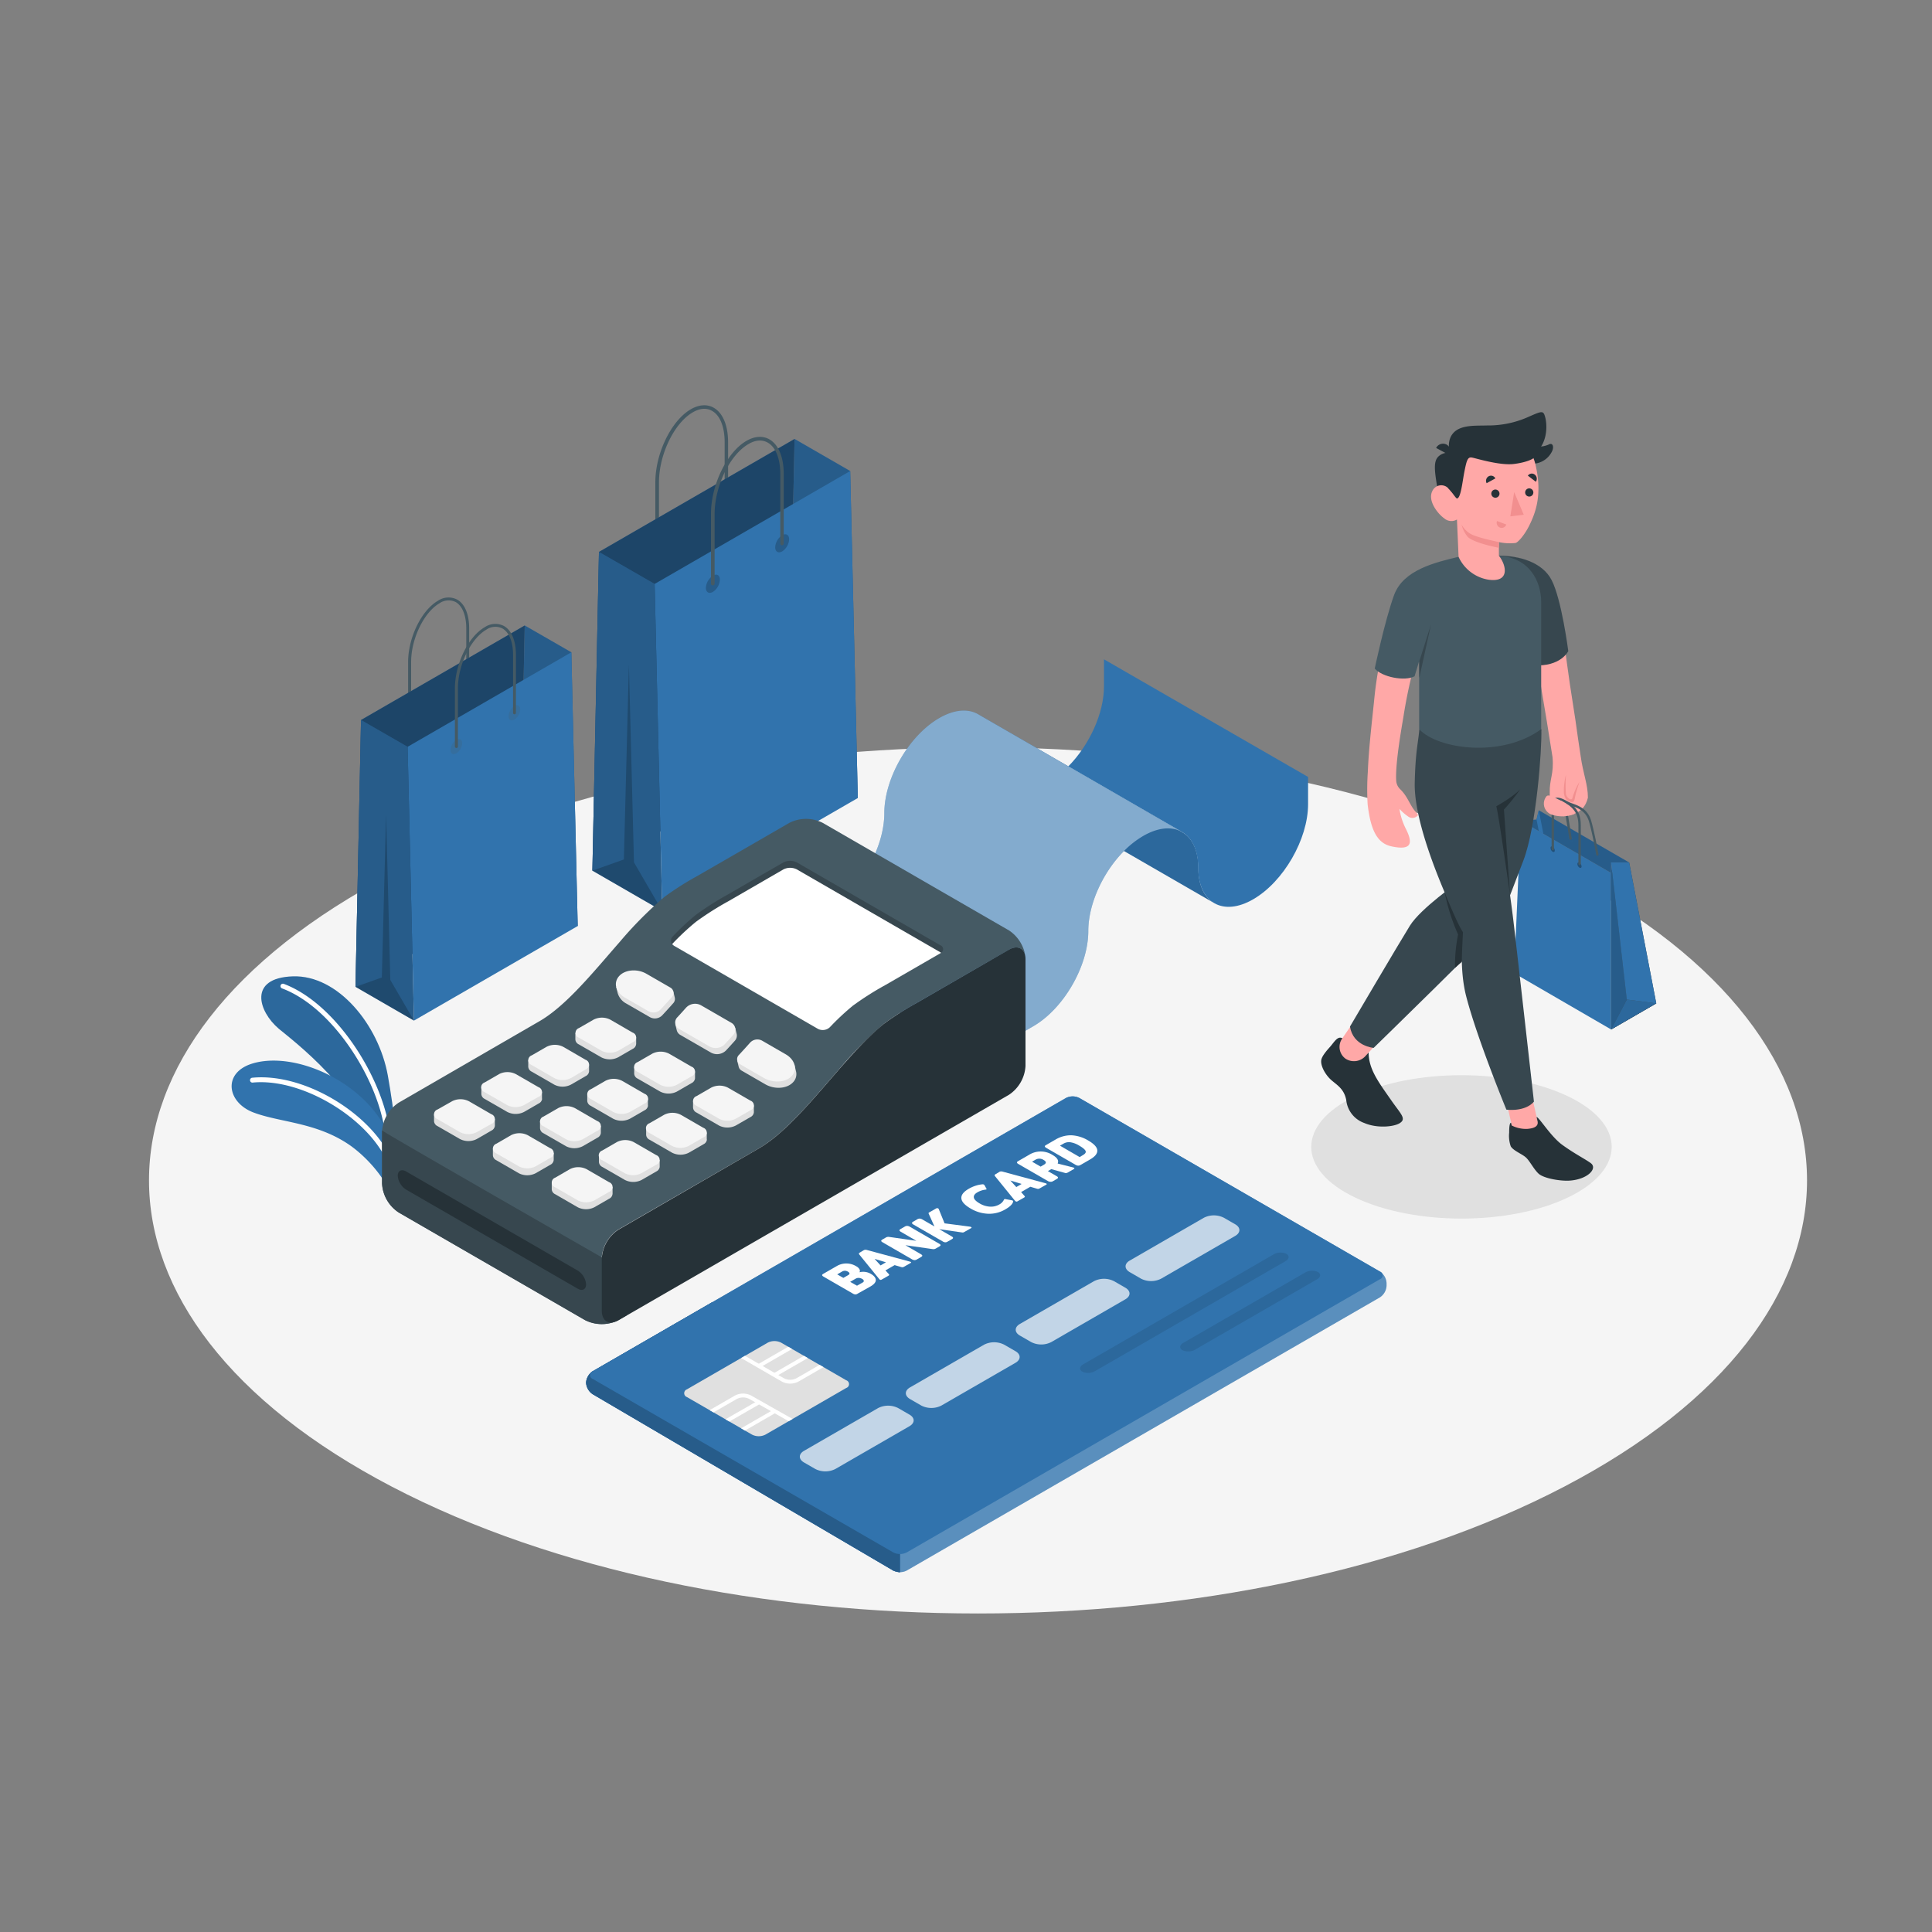 <svg xmlns="http://www.w3.org/2000/svg" xmlns:xlink="http://www.w3.org/1999/xlink" viewBox="0 0 500 500"><rect x="0" y="0" width="500" height="500" fill="#808080" stroke="none"/><defs><clipPath id="freepik--clip-path--inject-1--inject-141"><path d="M177.78,359.56l20.91-12.08a3.86,3.86,0,0,1,3.47,0L219,357.21a1.05,1.05,0,0,1,0,2l-20.91,12.07a3.83,3.83,0,0,1-3.46,0l-16.85-9.72A1.06,1.06,0,0,1,177.78,359.56Z" style="fill:none"></path></clipPath></defs><g id="freepik--Floor--inject-1--inject-141"><path d="M101.4,384.74c83.79,43.77,219.63,43.77,303.42,0s83.78-114.74,0-158.51-219.63-43.77-303.42,0S17.62,341,101.4,384.74Z" style="fill:#f5f5f5"></path></g><g id="freepik--Shadow--inject-1--inject-141"><path d="M350.73,309.93c15.2,7.25,39.85,7.25,55,0s15.2-19,0-26.24-39.85-7.24-55,0S335.53,302.69,350.73,309.93Z" style="fill:#e0e0e0"></path></g><g id="freepik--Bags--inject-1--inject-141"><path d="M170.05,143.27a.45.45,0,0,1-.45-.44v-18c0-7.51,4.13-16,9.2-18.92,2.12-1.22,4.23-1.36,5.94-.37,2.35,1.35,3.69,4.61,3.69,8.93v17.89a.43.43,0,0,1-.44.44.44.44,0,0,1-.45-.44V114.5c0-4-1.18-7-3.25-8.16-1.44-.83-3.18-.7-5,.37-4.82,2.79-8.75,10.93-8.75,18.15v18A.44.44,0,0,1,170.05,143.27Z" style="fill:#455a64"></path><polygon points="222 206.53 220.03 121.9 205.63 113.6 203.92 196.1 222 206.53" style="fill:#3173AD"></polygon><g style="opacity:0.2"><polygon points="222 206.53 220.03 121.9 205.63 113.6 203.92 196.1 222 206.53"></polygon></g><polygon points="155.01 142.83 153.31 225.32 203.92 196.1 205.63 113.6 155.01 142.83" style="fill:#3173AD"></polygon><g style="opacity:0.4"><polygon points="155.01 142.83 153.31 225.32 203.92 196.1 205.63 113.6 155.01 142.83"></polygon></g><polygon points="169.42 151.12 171.38 235.75 222 206.53 220.03 121.9 169.42 151.12" style="fill:#3173AD"></polygon><polygon points="155.01 142.83 169.42 151.12 171.38 235.75 153.31 225.32 155.01 142.83" style="fill:#3173AD"></polygon><g style="opacity:0.2"><polygon points="155.01 142.83 169.42 151.12 171.38 235.75 153.31 225.32 155.01 142.83"></polygon></g><polygon points="171.38 235.75 164.07 223.18 162.76 172 161.46 222.43 161.46 222.43 153.31 225.32 171.38 235.75" style="opacity:0.2"></polygon><g style="opacity:0.2"><path d="M184.49,149a4,4,0,0,0-1.81,3.13c0,1.15.81,1.63,1.81,1.06A4,4,0,0,0,186.3,150C186.3,148.85,185.49,148.37,184.49,149Z"></path></g><g style="opacity:0.2"><path d="M202.43,138.51a4,4,0,0,0-1.81,3.13c0,1.16.81,1.63,1.81,1.06a4,4,0,0,0,1.8-3.13C204.23,138.41,203.43,137.94,202.43,138.51Z"></path></g><path d="M184.49,151.49A.45.45,0,0,1,184,151v-18c0-7.5,4.13-16,9.19-18.91,2.13-1.23,4.24-1.36,5.94-.38,2.35,1.36,3.7,4.62,3.7,8.94V140.6a.45.45,0,1,1-.89,0V122.72c0-4-1.18-7-3.25-8.17-1.44-.83-3.19-.7-5,.38-4.82,2.78-8.75,10.92-8.75,18.14v18A.45.45,0,0,1,184.49,151.49Z" style="fill:#455a64"></path><path d="M106,186.7a.37.37,0,0,1-.38-.37v-15c0-6.29,3.46-13.39,7.7-15.84a4.85,4.85,0,0,1,5-.31c2,1.13,3.1,3.86,3.1,7.48v15a.38.38,0,0,1-.75,0v-15c0-3.35-1-5.84-2.72-6.84a4.12,4.12,0,0,0-4.23.32c-4,2.33-7.32,9.14-7.32,15.19v15A.37.37,0,0,1,106,186.7Z" style="fill:#455a64"></path><polygon points="149.51 239.66 147.86 168.81 135.8 161.87 134.37 230.93 149.51 239.66" style="fill:#3173AD"></polygon><g style="opacity:0.2"><polygon points="149.51 239.66 147.86 168.81 135.8 161.87 134.37 230.93 149.51 239.66"></polygon></g><polygon points="93.43 186.33 92 255.39 134.37 230.93 135.8 161.87 93.43 186.33" style="fill:#3173AD"></polygon><g style="opacity:0.4"><polygon points="93.43 186.33 92 255.39 134.37 230.93 135.8 161.87 93.43 186.33"></polygon></g><polygon points="105.49 193.27 107.13 264.13 149.51 239.66 147.86 168.81 105.49 193.27" style="fill:#3173AD"></polygon><polygon points="93.43 186.33 105.49 193.27 107.13 264.13 92 255.39 93.43 186.33" style="fill:#3173AD"></polygon><g style="opacity:0.2"><polygon points="93.43 186.33 105.49 193.27 107.13 264.13 92 255.39 93.43 186.33"></polygon></g><polygon points="107.13 264.13 101.01 253.6 99.92 210.76 98.82 252.97 92 255.39 107.13 264.13" style="opacity:0.2"></polygon><g style="opacity:0.2"><path d="M118.1,191.45a3.38,3.38,0,0,0-1.51,2.63c0,1,.68,1.36,1.51.88a3.3,3.3,0,0,0,1.52-2.62C119.62,191.37,118.94,191,118.1,191.45Z" style="fill:#455a64"></path></g><g style="opacity:0.2"><path d="M133.12,182.72a3.34,3.34,0,0,0-1.51,2.62c0,1,.68,1.36,1.51.89a3.32,3.32,0,0,0,1.51-2.62C134.63,182.63,134,182.24,133.12,182.72Z" style="fill:#455a64"></path></g><path d="M118.1,193.58a.38.38,0,0,1-.37-.37V178.16c0-6.28,3.45-13.38,7.7-15.83a4.86,4.86,0,0,1,5-.32c2,1.14,3.09,3.87,3.09,7.48v15a.36.36,0,0,1-.37.37.37.37,0,0,1-.37-.37v-15c0-3.34-1-5.83-2.73-6.83a4.06,4.06,0,0,0-4.22.32c-4,2.33-7.32,9.14-7.32,15.18v15.05A.38.38,0,0,1,118.1,193.58Z" style="fill:#455a64"></path></g><g id="freepik--Plants--inject-1--inject-141"><path d="M97.88,300.07l5.06-2.59s-.85-9.57-2.57-19.13C98,265.2,87.44,252.29,75.79,252.68s-8.91,9.11-3.62,13.57C75.52,269.08,94.33,283,97.88,300.07Z" style="fill:#3173AD"></path><g style="opacity:0.1"><path d="M97.88,300.07l5.06-2.59s-.85-9.57-2.57-19.13C98,265.2,87.44,252.29,75.79,252.68s-8.91,9.11-3.62,13.57C75.52,269.08,94.33,283,97.88,300.07Z"></path></g><path d="M100.37,299h-.06a.64.64,0,0,1-.57-.69C101.09,285,88.13,261.47,73,255.8a.63.63,0,0,1-.37-.81.63.63,0,0,1,.81-.37C89,260.47,102.38,284.68,101,298.48A.62.62,0,0,1,100.37,299Z" style="fill:#fff"></path><path d="M101.41,311.31l1.53-10.17A29.91,29.91,0,0,0,93.52,284c-8.4-7.7-20.21-11.13-28.1-8.79s-6.75,10.09.21,12.71,16.36,2.5,25,8.52C96.52,300.63,101.7,307.77,101.41,311.31Z" style="fill:#3173AD"></path><path d="M102,305a.63.63,0,0,1-.61-.52c-2.23-12.54-21.72-25.7-36-24.31a.61.61,0,0,1-.68-.56.62.62,0,0,1,.56-.69c15.08-1.5,35,12,37.33,25.34a.62.62,0,0,1-.5.73Z" style="fill:#fff"></path></g><g id="freepik--Calculator--inject-1--inject-141"><path d="M314.08,233.63,290.9,220.25l-29.27-16.9-.07,0c-2.63-1.46-4.27-4.67-4.27-9.26,0-4.4-1.5-7.53-3.93-9.07l20,11.54,3.16,1.82,29.23,16.87.32.19c2.51,1.5,4.06,4.67,4.06,9.14S311.61,232.1,314.08,233.63Z" style="fill:#3173AD"></path><g style="opacity:0.1"><path d="M314.08,233.63,290.9,220.25l-29.27-16.9-.07,0c-2.63-1.46-4.27-4.67-4.27-9.26,0-4.4-1.5-7.53-3.93-9.07l20,11.54,3.16,1.82,29.23,16.87.32.19c2.51,1.5,4.06,4.67,4.06,9.14S311.61,232.1,314.08,233.63Z"></path></g><path d="M338.53,201.07v7.05c0,9.07-6.36,20.09-14.21,24.62-3.87,2.24-7.39,2.48-9.95,1.06l-.29-.17c-2.47-1.53-4-4.67-4-9.09s-1.55-7.64-4.06-9.14l-.32-.19-29.23-16.87c5.4-5.45,9.24-13.67,9.24-20.71v-7Z" style="fill:#3173AD"></path><path d="M305.72,215.21c-2.56-1.35-6-1.09-9.84,1.12a23.84,23.84,0,0,0-5,3.92c-5.4,5.44-9.23,13.66-9.23,20.7,0,9.07-6.37,20.09-14.22,24.63l-14.22,8.21L200.42,243.3l14.22-8.21c7.85-4.53,14.22-15.56,14.22-24.63s6.36-20.09,14.22-24.62c3.86-2.23,7.37-2.47,9.93-1.06h0l.34.19,20,11.54,3.16,1.82Z" style="fill:#3173AD"></path><g style="opacity:0.4"><path d="M305.72,215.21c-2.56-1.35-6-1.09-9.84,1.12a23.84,23.84,0,0,0-5,3.92c-5.4,5.44-9.23,13.66-9.23,20.7,0,9.07-6.37,20.09-14.22,24.63l-14.22,8.21L200.42,243.3l14.22-8.21c7.85-4.53,14.22-15.56,14.22-24.63s6.36-20.09,14.22-24.62c3.86-2.23,7.37-2.47,9.93-1.06h0l.34.19,20,11.54,3.16,1.82Z" style="fill:#fff"></path></g><path d="M265.37,247.55c-.33-2.2-2.12-3-4.28-1.75l-7.86,4.53-16,9.23a77,77,0,0,0-8.43,5.36,100.13,100.13,0,0,0-11.47,11.6c-7,8-14,16.68-21,20.72l-36.29,20.95a9.58,9.58,0,0,0-4.33,7.5v13.45c0,2.56,1.67,3.71,3.82,2.76a9.67,9.67,0,0,1-8.15-.26L103.2,313.81a9.58,9.58,0,0,1-4.33-7.5V292.86a9.56,9.56,0,0,1,4.33-7.5l36.29-21c7-4,14-12.72,21-20.71A100.26,100.26,0,0,1,172,232.08a77.32,77.32,0,0,1,8.42-5.35l16-9.23,7.85-4.54a9.57,9.57,0,0,1,8.66,0l48.21,27.84A9.69,9.69,0,0,1,265.37,247.55Z" style="fill:#455a64"></path><path d="M159.8,327.72s-60.93-34.87-60.92-35.17c0,0,0,.2,0,.3V306.3a9.56,9.56,0,0,0,4.33,7.5l48.21,27.84a9.57,9.57,0,0,0,8.66,0l2.06-1.19Z" style="fill:#37474f"></path><path d="M261.08,245.79l-23.83,13.77a78.43,78.43,0,0,0-8.43,5.35C218,273.65,207.18,291,196.36,297.23l-36.29,21a9.56,9.56,0,0,0-4.33,7.5v13.45c0,2.76,1.94,3.88,4.33,2.5l101-58.32a9.58,9.58,0,0,0,4.33-7.5V248.29C265.42,245.53,263.48,244.41,261.08,245.79Z" style="fill:#263238"></path><path d="M229.13,254.87a77,77,0,0,0-8.43,5.36,64.83,64.83,0,0,0-5.91,5.53,2.69,2.69,0,0,1-3.11.45l-37.17-21.46a1.5,1.5,0,0,1-.36-2.45,65.15,65.15,0,0,1,5.93-5.53,77.32,77.32,0,0,1,8.42-5.35c4.55-2.64,9.65-5.59,14.25-8.23a3.86,3.86,0,0,1,3.47,0l37.16,21.45a1.06,1.06,0,0,1,0,2Z" style="fill:#37474f"></path><path d="M206.22,225a3.85,3.85,0,0,0-3.47,0l-14.25,8.24a77.32,77.32,0,0,0-8.42,5.35,66.43,66.43,0,0,0-5.93,5.52l-.18.23a1.91,1.91,0,0,0,.54.47l37.17,21.46a2.69,2.69,0,0,0,3.11-.45,64.83,64.83,0,0,1,5.91-5.53,77,77,0,0,1,8.43-5.36l14.25-8.23.17-.12-.17-.12Z" style="fill:#fff"></path><path d="M151.68,332.41c0,1.3-1,1.79-2.17,1.1L105.1,307.87a4.64,4.64,0,0,1-2.16-3.6c0-1.3,1-1.79,2.16-1.1l44.41,25.65A4.64,4.64,0,0,1,151.68,332.41Z" style="fill:#263238"></path><path d="M167.68,286.1v-1.78l-2.06-.15L161,281.48a4.79,4.79,0,0,0-4.33,0l-3.12,1.8-1.57-.12v1.73h0a1.49,1.49,0,0,0,.89,1.28l5.82,3.36a4.79,4.79,0,0,0,4.33,0l3.8-2.19a1.53,1.53,0,0,0,.89-1.23h0Z" style="fill:#e0e0e0"></path><path d="M161,279.72l5.83,3.36a1.32,1.32,0,0,1,0,2.5l-3.8,2.19a4.79,4.79,0,0,1-4.33,0l-5.82-3.36a1.32,1.32,0,0,1,0-2.5l3.79-2.19A4.79,4.79,0,0,1,161,279.72Z" style="fill:#f5f5f5"></path><path d="M152.45,277.28V275.5l-2.06-.15-4.66-2.69a4.79,4.79,0,0,0-4.33,0l-3.12,1.8-1.57-.11v1.72h0a1.5,1.5,0,0,0,.9,1.27l5.82,3.36a4.73,4.73,0,0,0,4.33,0l3.79-2.19a1.51,1.51,0,0,0,.9-1.23h0Z" style="fill:#e0e0e0"></path><path d="M145.73,270.9l5.82,3.37a1.32,1.32,0,0,1,0,2.5L147.76,279a4.79,4.79,0,0,1-4.33,0l-5.82-3.37a1.32,1.32,0,0,1,0-2.5l3.79-2.19A4.79,4.79,0,0,1,145.73,270.9Z" style="fill:#f5f5f5"></path><path d="M182.91,294.89v-1.78l-2-.15-4.67-2.69a4.79,4.79,0,0,0-4.33,0l-3.11,1.8-1.58-.12v1.73h0a1.5,1.5,0,0,0,.89,1.28l5.83,3.36a4.79,4.79,0,0,0,4.33,0l3.79-2.19a1.51,1.51,0,0,0,.89-1.23h0Z" style="fill:#e0e0e0"></path><path d="M176.2,288.51l5.82,3.36a1.32,1.32,0,0,1,0,2.5l-3.79,2.19a4.79,4.79,0,0,1-4.33,0l-5.83-3.36a1.32,1.32,0,0,1,0-2.5l3.8-2.19A4.79,4.79,0,0,1,176.2,288.51Z" style="fill:#f5f5f5"></path><path d="M179.87,279.07v-1.78l-2.06-.15-4.66-2.69a4.79,4.79,0,0,0-4.33,0l-3.12,1.8-1.57-.12v1.73h0a1.5,1.5,0,0,0,.89,1.28l5.83,3.36a4.79,4.79,0,0,0,4.33,0l3.79-2.19a1.55,1.55,0,0,0,.9-1.23h0Z" style="fill:#e0e0e0"></path><path d="M173.15,272.69l5.82,3.36a1.32,1.32,0,0,1,0,2.5l-3.79,2.19a4.79,4.79,0,0,1-4.33,0L165,277.38a1.32,1.32,0,0,1,0-2.5l3.8-2.19A4.79,4.79,0,0,1,173.15,272.69Z" style="fill:#f5f5f5"></path><path d="M164.64,270.25v-1.78l-2.06-.15-4.66-2.69a4.79,4.79,0,0,0-4.33,0l-3.12,1.8-1.57-.11V269h0a1.49,1.49,0,0,0,.89,1.28l5.83,3.36a4.79,4.79,0,0,0,4.33,0l3.79-2.19a1.5,1.5,0,0,0,.89-1.23h0Z" style="fill:#e0e0e0"></path><path d="M157.92,263.87l5.82,3.37a1.32,1.32,0,0,1,0,2.5L160,271.93a4.79,4.79,0,0,1-4.33,0l-5.83-3.37a1.32,1.32,0,0,1,0-2.5l3.8-2.19A4.79,4.79,0,0,1,157.92,263.87Z" style="fill:#f5f5f5"></path><path d="M195.1,287.86v-1.78l-2.06-.15-4.66-2.69a4.79,4.79,0,0,0-4.33,0l-3.12,1.8-1.57-.12v1.73h0a1.52,1.52,0,0,0,.9,1.28l5.82,3.36a4.79,4.79,0,0,0,4.33,0l3.8-2.19a1.53,1.53,0,0,0,.89-1.23h0Z" style="fill:#e0e0e0"></path><path d="M188.38,281.48l5.83,3.36a1.32,1.32,0,0,1,0,2.5l-3.8,2.19a4.79,4.79,0,0,1-4.33,0l-5.82-3.36a1.32,1.32,0,0,1,0-2.5l3.79-2.19A4.79,4.79,0,0,1,188.38,281.48Z" style="fill:#f5f5f5"></path><path d="M155.5,293.16v-1.78l-2.06-.15-4.66-2.69a4.73,4.73,0,0,0-4.33,0l-3.12,1.8-1.57-.12V292h0a1.52,1.52,0,0,0,.89,1.28l5.83,3.36a4.79,4.79,0,0,0,4.33,0l3.79-2.19a1.55,1.55,0,0,0,.9-1.23h0Z" style="fill:#e0e0e0"></path><path d="M148.78,286.78l5.82,3.36a1.32,1.32,0,0,1,0,2.5l-3.79,2.19a4.79,4.79,0,0,1-4.33,0l-5.83-3.36a1.32,1.32,0,0,1,0-2.5l3.8-2.19A4.79,4.79,0,0,1,148.78,286.78Z" style="fill:#f5f5f5"></path><path d="M140.26,284.34v-1.78l-2-.15-4.67-2.69a4.79,4.79,0,0,0-4.33,0l-3.11,1.8-1.58-.12v1.73h0a1.5,1.5,0,0,0,.89,1.28l5.83,3.36a4.79,4.79,0,0,0,4.33,0l3.79-2.19a1.51,1.51,0,0,0,.89-1.23h0Z" style="fill:#e0e0e0"></path><path d="M133.54,278l5.83,3.36a1.32,1.32,0,0,1,0,2.5L135.58,286a4.79,4.79,0,0,1-4.33,0l-5.83-3.36a1.32,1.32,0,0,1,0-2.5l3.79-2.19A4.79,4.79,0,0,1,133.54,278Z" style="fill:#f5f5f5"></path><path d="M170.73,302v-1.78l-2.06-.15L164,297.33a4.73,4.73,0,0,0-4.33,0l-3.12,1.8L155,299v1.73h0a1.53,1.53,0,0,0,.9,1.28l5.82,3.36a4.79,4.79,0,0,0,4.33,0l3.79-2.19a1.55,1.55,0,0,0,.9-1.23h0Z" style="fill:#e0e0e0"></path><path d="M164,295.57l5.82,3.36a1.32,1.32,0,0,1,0,2.5L166,303.62a4.79,4.79,0,0,1-4.33,0l-5.82-3.36a1.32,1.32,0,0,1,0-2.5l3.79-2.19A4.79,4.79,0,0,1,164,295.57Z" style="fill:#f5f5f5"></path><path d="M143.3,300.18V298.4l-2.06-.15-4.66-2.7a4.79,4.79,0,0,0-4.33,0l-3.12,1.8-1.57-.11V299h0a1.5,1.5,0,0,0,.9,1.27l5.82,3.37a4.79,4.79,0,0,0,4.33,0l3.8-2.19a1.53,1.53,0,0,0,.89-1.24Z" style="fill:#e0e0e0"></path><path d="M136.58,293.79l5.83,3.37a1.32,1.32,0,0,1,0,2.5l-3.8,2.19a4.79,4.79,0,0,1-4.33,0l-5.82-3.36a1.32,1.32,0,0,1,0-2.5l3.79-2.2A4.79,4.79,0,0,1,136.58,293.79Z" style="fill:#f5f5f5"></path><path d="M128.07,291.36v-1.78l-2.06-.15-4.66-2.69a4.79,4.79,0,0,0-4.33,0l-3.12,1.8-1.57-.12v1.73h0a1.5,1.5,0,0,0,.89,1.28l5.83,3.36a4.79,4.79,0,0,0,4.33,0l3.79-2.19a1.55,1.55,0,0,0,.9-1.23h0Z" style="fill:#e0e0e0"></path><path d="M121.35,285l5.82,3.36a1.32,1.32,0,0,1,0,2.5L123.38,293a4.79,4.79,0,0,1-4.33,0l-5.83-3.36a1.32,1.32,0,0,1,0-2.5L117,285A4.79,4.79,0,0,1,121.35,285Z" style="fill:#f5f5f5"></path><path d="M158.53,309v-1.78l-2.05-.15-4.67-2.7a4.79,4.79,0,0,0-4.33,0l-3.12,1.8-1.57-.11v1.73h0a1.49,1.49,0,0,0,.89,1.27l5.82,3.37a4.79,4.79,0,0,0,4.33,0l3.8-2.19a1.51,1.51,0,0,0,.89-1.24Z" style="fill:#e0e0e0"></path><path d="M151.81,302.58l5.83,3.37a1.32,1.32,0,0,1,0,2.5l-3.8,2.19a4.79,4.79,0,0,1-4.33,0l-5.82-3.36a1.32,1.32,0,0,1,0-2.5l3.79-2.2A4.79,4.79,0,0,1,151.81,302.58Z" style="fill:#f5f5f5"></path><path d="M174.62,258.12h0l-.37-1.53-1.54-.13-5-2.91c-2.39-1.38-5.56-1.09-7.1.61a3.13,3.13,0,0,0-.7,1.25l-.44,0,.39,1.62h0a4.49,4.49,0,0,0,2.23,2.69l6.14,3.54a2.65,2.65,0,0,0,3.11-.45q1.45-1.55,2.91-3.2A1.6,1.6,0,0,0,174.62,258.12Z" style="fill:#e0e0e0"></path><path d="M167.84,261.71l-6.14-3.54c-2.39-1.38-3-3.84-1.49-5.54s4.71-2,7.1-.61l6.14,3.54a1.58,1.58,0,0,1,.41,2.5q-1.46,1.65-2.91,3.2A2.64,2.64,0,0,1,167.84,261.71Z" style="fill:#f5f5f5"></path><path d="M206,277.22v0l-.37-1.55-.44,0a5.44,5.44,0,0,0-1.49-1.24l-6.13-3.54a2.55,2.55,0,0,0-3.06.5c-1,1.07-1.91,2.13-2.86,3.15l-.87-.07.39,1.61h0a1.57,1.57,0,0,0,.77,1l6.13,3.54c2.39,1.38,5.63,1.16,7.18-.54A3,3,0,0,0,206,277.22Z" style="fill:#e0e0e0"></path><path d="M197.73,279l-6.13-3.54a1.51,1.51,0,0,1-.36-2.45q1.45-1.56,2.91-3.2a2.55,2.55,0,0,1,3.06-.5l6.13,3.54c2.4,1.38,3.11,3.91,1.57,5.61S200.13,280.36,197.73,279Z" style="fill:#f5f5f5"></path><path d="M190.64,267.52h0l-.37-1.51-1.17-.08-7.35-4.24a3.19,3.19,0,0,0-3.82.62c-.75.84-1.49,1.66-2.24,2.47a2.48,2.48,0,0,0-.19.26l-.74,0,.38,1.58h0a1.94,1.94,0,0,0,1,1.26l7.87,4.54a3.3,3.3,0,0,0,3.88-.56c.75-.8,1.5-1.63,2.24-2.46A2,2,0,0,0,190.64,267.52Z" style="fill:#e0e0e0"></path><path d="M189.77,267.82c-.74.83-1.49,1.66-2.23,2.46a3.32,3.32,0,0,1-3.89.56l-7.87-4.54a1.89,1.89,0,0,1-.45-3.06c.75-.81,1.49-1.63,2.24-2.47a3.19,3.19,0,0,1,3.82-.62l7.87,4.54A2,2,0,0,1,189.77,267.82Z" style="fill:#f5f5f5"></path></g><g id="freepik--Character--inject-1--inject-141"><polygon points="416.95 225.91 393.56 212.4 391.86 251.87 416.95 266.42 416.95 225.91" style="fill:#3173AD"></polygon><polygon points="416.95 266.42 428.64 259.67 421.63 223.21 416.95 225.91 416.95 266.42" style="fill:#37474f"></polygon><polygon points="428.64 259.67 421.01 258.68 416.95 266.42 428.64 259.67" style="fill:#37474f"></polygon><polygon points="428.64 259.67 421.01 258.68 416.95 266.42 428.64 259.67" style="fill:#37474f"></polygon><polygon points="428.64 259.67 421.01 258.68 416.95 266.42 428.64 259.67" style="fill:#3173AD"></polygon><polygon points="428.64 259.67 421.01 258.68 416.95 266.42 428.64 259.67" style="opacity:0.1"></polygon><polygon points="421.01 258.68 416.95 223.21 416.95 225.91 416.95 266.42 421.01 258.68" style="fill:#3173AD"></polygon><polygon points="421.01 258.68 416.95 223.21 416.95 225.91 416.95 266.42 421.01 258.68" style="opacity:0.2"></polygon><polygon points="393.56 212.4 397.65 212.1 398.24 209.7 421.63 223.21 416.95 223.21 416.95 225.91 393.56 212.4" style="fill:#3173AD"></polygon><polygon points="393.56 212.4 397.65 212.1 398.24 209.7 421.63 223.21 416.95 223.21 416.95 225.91 393.56 212.4" style="opacity:0.2"></polygon><path d="M409.31,224.23c0,.34-.25.49-.55.31a1.2,1.2,0,0,1-.54-.94c0-.35.24-.49.54-.32A1.21,1.21,0,0,1,409.31,224.23Z" style="fill:#3173AD"></path><path d="M409.31,224.23c0,.34-.25.49-.55.31a1.2,1.2,0,0,1-.54-.94c0-.35.24-.49.54-.32A1.21,1.21,0,0,1,409.31,224.23Z" style="opacity:0.3"></path><path d="M402.37,220.11c0,.35-.25.49-.55.32a1.2,1.2,0,0,1-.54-1c0-.34.24-.49.54-.31A1.21,1.21,0,0,1,402.37,220.11Z" style="fill:#3173AD"></path><path d="M402.37,220.11c0,.35-.25.49-.55.32a1.2,1.2,0,0,1-.54-1c0-.34.24-.49.54-.31A1.21,1.21,0,0,1,402.37,220.11Z" style="opacity:0.3"></path><path d="M414,221.46c0,.35-.25.49-.55.32a1.2,1.2,0,0,1-.54-.95c0-.34.24-.48.54-.31A1.21,1.21,0,0,1,414,221.46Z" style="fill:#3173AD;mix-blend-mode:multiply"></path><path d="M414,221.46c0,.35-.25.49-.55.32a1.2,1.2,0,0,1-.54-.95c0-.34.24-.48.54-.31A1.21,1.21,0,0,1,414,221.46Z" style="opacity:0.2;mix-blend-mode:multiply"></path><path d="M407,217.35c0,.35-.25.49-.55.32a1.2,1.2,0,0,1-.54-.95c0-.34.24-.49.54-.31A1.21,1.21,0,0,1,407,217.35Z" style="fill:#3173AD;mix-blend-mode:multiply"></path><path d="M407,217.35c0,.35-.25.49-.55.32a1.2,1.2,0,0,1-.54-.95c0-.34.24-.49.54-.31A1.21,1.21,0,0,1,407,217.35Z" style="opacity:0.2;mix-blend-mode:multiply"></path><polygon points="421.63 223.21 416.95 223.21 421.01 258.68 428.64 259.67 421.63 223.21" style="fill:#3173AD"></polygon><polygon points="398.24 209.7 397.65 212.1 398.24 215.1 399.42 215.79 398.24 209.7" style="fill:#3173AD"></polygon><path d="M390.37,144.15c3.25,0,9.79,1.06,13.18,15.92.77,3.37,1.41,7.05,2,11.78.91,7,2,12.78,2.86,19.4.12.92.56,3.63.67,4.47.62,4.49,1.87,7.3,1.87,10.71-.51,2.06-1.7,4.34-6.3,4.81-4.32-1.39-3.48-2.06-3.58-5.93s1.11-4.76.72-9.37c-1.66-10.93-4.93-29.56-4.93-29.56Z" style="fill:#ffa8a7"></path><path d="M413.4,221.46a.32.32,0,0,1-.31-.26s-.81-4.81-1.81-8.43c-.8-2.87-2.84-3.62-4.64-4.28-.4-.14-.78-.28-1.11-.43a.31.31,0,0,1-.16-.41.31.31,0,0,1,.41-.16c.33.15.69.28,1.07.42,1.85.67,4.14,1.51,5,4.69,1,3.66,1.83,8.45,1.84,8.5a.32.32,0,0,1-.26.36Z" style="fill:#455a64"></path><path d="M408.76,202.35a17.07,17.07,0,0,0-1.82,4.18c-.16.79-1.43.09-1.67-1a34.31,34.31,0,0,1,0-5,16.42,16.42,0,0,0-.54,4.72c.26,1.54.67,1.88,1.73,2.26s1-.59,1.3-1.86S408.76,202.35,408.76,202.35Z" style="fill:#f28f8f"></path><path d="M408.49,223.58v-9.36c0-2.08,0-4.43-3.37-6.41-1.2-.7-2.11-.92-2.56-.63s-.39,1.07-.39,1.08v11.48a.31.31,0,0,1-.62,0V208.29a1.89,1.89,0,0,1,.68-1.64c.68-.43,1.75-.22,3.2.62,3.7,2.17,3.69,4.82,3.68,6.95v9.36a.31.31,0,1,1-.62,0Z" style="fill:#455a64"></path><path d="M406.46,217.35a.31.31,0,0,1-.31-.26L405,210a.31.31,0,0,1,.25-.36.32.32,0,0,1,.36.26l1.16,7.06a.31.31,0,0,1-.25.36Z" style="fill:#455a64"></path><path d="M404.35,207.37c-1.7-.69-3.49-2-4.12-1.29a3,3,0,0,0,1.35,4.74,8.48,8.48,0,0,0,5.94-.19Z" style="fill:#ffa8a7"></path><path d="M387.91,143.8c5.07,0,11.19,1.6,13.63,6.29,2.61,5,4.33,18.41,4.33,18.41s-1.92,4.13-9,3.67Z" style="fill:#37474f"></path><path d="M347.41,268.7c-1.26-.66-2.07.95-3.21,2.24-.81.9-2.06,2.33-2.25,3.36-.27,1.53,1.1,3.93,2.62,5.25s3.29,2.27,3.84,5.17a7.05,7.05,0,0,0,4.69,5.92c3.29,1.42,7.7,1,9.2,0,1.77-1.15.15-2.4-2.33-6-3.24-4.64-5.77-7.95-5.77-12.28Z" style="fill:#263238"></path><path d="M350,264.9l-2.66,3.9a3.76,3.76,0,0,0,.9,5.2l.08.05a4,4,0,0,0,5.1-.79l4.15-4.53Z" style="fill:#ffa8a7"></path><path d="M398.9,188.76c.17,5-1.24,25.07-4.67,34s-5.43,14.41-6.51,16.26-32.22,32.17-32.22,32.17-5.29-.39-6.13-5.51c0,0,12.76-21.69,15.53-26.14s12.55-11.27,12.55-11.27l-.89-38.91Z" style="fill:#37474f"></path><rect x="390.85" y="284.24" width="6.75" height="9.83" transform="translate(842.76 483.71) rotate(167.19)" style="fill:#ffa8a7"></rect><path d="M398.9,188.76H367.32c-.28,3.5-1,5.46-1.19,13.92-.24,13.69,12.49,38.56,12.49,38.56-.16,1.86-.95,9.66.82,16.57,2.8,10.91,10.41,29.36,10.41,29.36s4.76.68,7.13-2.07c0,0-4.21-37.48-5.35-47.08-1.23-10.39-4.38-29.36-4.38-29.36a48.73,48.73,0,0,0,5.65-6.77,33.85,33.85,0,0,0,6-13.13" style="fill:#37474f"></path><path d="M355.65,181c1.42-14.64,5.85-24.93,6.5-28.61l4.3,18.12a131,131,0,0,0-3.21,14.78c-.18,1.25-2.22,12.13-1.9,16.77a3.31,3.31,0,0,0,1,2.16c1.58,1.55,2.05,2.89,3.11,4.63.83,1.37,1.69,1.85,1.47,2.18a1.82,1.82,0,0,1-2.45.31,12.76,12.76,0,0,1-2.29-2,16.91,16.91,0,0,0,1.65,5.15c1.87,3.71,1.56,5.66-3.63,4.57-3.25-.69-5.4-3.26-6.26-10.95a66.49,66.49,0,0,1,.05-8.32C354.24,193.34,355.22,185.39,355.65,181Z" style="fill:#ffa8a7"></path><path d="M377.48,144.1c-6.05,1.46-14.31,3.36-16.7,9.92s-5,19-5,19c1.89,2.21,7.77,3.37,10.31,2l1.19-3.93v17.62c4.73,5.15,21.24,7.55,31.58,0V155.84c0-5.26-2.92-11.57-11-12Z" style="fill:#455a64"></path><polygon points="367.32 171.13 370.35 161.58 367.32 175.41 367.32 171.13" style="fill:#37474f"></polygon><path d="M375.21,117.19a3.6,3.6,0,0,0-3,1c-1.28,1.31-1,3.73,0,9.29l3.95.46Z" style="fill:#263238"></path><path d="M398.25,115.58a6.2,6.2,0,0,0,2.47-.5c1.21-.7,1.53.68.87,1.87A5.67,5.67,0,0,1,397,120c0-.17-1.13-3.09-1.13-3.09Z" style="fill:#263238"></path><path d="M377.06,128c-.59.35-1.42-.78-2.15-1.54a2.54,2.54,0,0,0-4.26.7c-1.2,2.53,1.53,5.89,3.13,7a2.81,2.81,0,0,0,3.28.29l.42,9.67a10.32,10.32,0,0,0,7.78,5.91c5.68.77,4.51-3.92,2.65-6.21v-3.52a13.46,13.46,0,0,0,4.32.22c.74-.2,2.51-2.33,3.65-4.73,1.28-2.68,3.41-7.45,1.51-15.51-2-8.66-11.34-8.92-16.89-5.43S377.06,128,377.06,128Z" style="fill:#ffa8a7"></path><path d="M377.06,129c-.29,0-1.42-1.86-2.15-2.53-1-.92.3-9.25.3-9.25s-1-3.17,1-5.26,5.88-1.75,8.71-1.85a25.47,25.47,0,0,0,10.13-2c4-1.75,4.33-2,4.83-.19s.69,5.82-1.71,8.53l-1.31,2.13s-1.22,1-5,1.49-10.15-1.56-11-1.67c-1.08-.15-1.32.91-1.9,3.79C378.48,124.66,378.05,129,377.06,129Z" style="fill:#263238"></path><path d="M375.21,117.83l-3.54-1.9a2,2,0,0,1,2.68-.89A2.11,2.11,0,0,1,375.21,117.83Z" style="fill:#263238"></path><path d="M387.9,140.28s-5.26-1.06-7.1-2a6.11,6.11,0,0,1-2.55-2.51,8.3,8.3,0,0,0,1.45,3c1.34,1.72,8.2,3,8.2,3Z" style="fill:#f28f8f"></path><path d="M388.07,127.79a1.06,1.06,0,1,1-1.06-1.1A1.08,1.08,0,0,1,388.07,127.79Z" style="fill:#263238"></path><path d="M387,123.81l-2.26,1.24a1.34,1.34,0,0,1,.53-1.79A1.25,1.25,0,0,1,387,123.81Z" style="fill:#263238"></path><path d="M387.42,134.84l2.41.9a1.27,1.27,0,0,1-1.64.8A1.35,1.35,0,0,1,387.42,134.84Z" style="fill:#f28f8f"></path><path d="M397.47,124.68l-2.06-1.58a1.24,1.24,0,0,1,1.79-.27A1.35,1.35,0,0,1,397.47,124.68Z" style="fill:#263238"></path><path d="M396.83,127.49a1.06,1.06,0,1,1-1.05-1.1A1.07,1.07,0,0,1,396.83,127.49Z" style="fill:#263238"></path><polygon points="391.87 127.36 390.87 133.63 394.35 133.22 391.87 127.36" style="fill:#f28f8f"></polygon><path d="M397.87,290l-.21-.94c.69.13,3.64,5,6.58,7.17,3.21,2.34,6,3.72,7.43,4.77,1.92,1.41-.86,4.29-5.58,4.55-2.35.13-6.62-.59-7.93-1.83s-2.27-3.32-3.31-4.22-3.16-1.68-3.87-2.83a8.26,8.26,0,0,1-.41-3.54c0-1.24.08-2.59.5-2.57,0,.14.17.72.17.72a8.17,8.17,0,0,0,4,.88C396.35,292.06,398.42,291.8,397.87,290Z" style="fill:#263238"></path><path d="M390.8,231.66s-2.8-19.92-3.55-23c0,0,4.52-2.51,6.23-4.47a50.54,50.54,0,0,1-4.26,5.33Z" style="fill:#263238"></path><path d="M373.89,231s3.37,8.39,4.73,10.24c0,0-.34,6.39-.29,7.68l-1.77,1.55a39.65,39.65,0,0,1,.79-8.62A52.08,52.08,0,0,1,373.89,231Z" style="fill:#263238"></path></g><g id="freepik--credit-card--inject-1--inject-141"><path d="M153.41,354.87l122.46-70.71a3.83,3.83,0,0,1,3.46,0l77.78,44.91a3.81,3.81,0,0,1,1.73,3v.69a3.82,3.82,0,0,1-1.73,3l-122.46,70.7a3.78,3.78,0,0,1-3.45,0L153.4,360.8a3.83,3.83,0,0,1-1.72-3A3.79,3.79,0,0,1,153.41,354.87Z" style="fill:#3173AD"></path><g style="opacity:0.2"><path d="M153.41,354.87l122.46-70.71a3.83,3.83,0,0,1,3.46,0l77.78,44.91a3.81,3.81,0,0,1,1.73,3v.69a3.82,3.82,0,0,1-1.73,3l-122.46,70.7a3.78,3.78,0,0,1-3.45,0L153.4,360.8a3.83,3.83,0,0,1-1.72-3A3.79,3.79,0,0,1,153.41,354.87Z" style="fill:#fff"></path></g><path d="M151.68,357.83a3.83,3.83,0,0,0,1.72,3l77.8,45.65a6.22,6.22,0,0,0,1.72.42V393.39l-4.06-53.94-44.68-2.35-30.77,17.77A3.79,3.79,0,0,0,151.68,357.83Z" style="fill:#3173AD"></path><line x1="153.4" y1="360.8" x2="231.2" y2="406.45" style="fill:#3173AD"></line><path d="M151.68,357.83a3.83,3.83,0,0,0,1.72,3l77.8,45.65a6.22,6.22,0,0,0,1.72.42V393.39l-4.06-53.94-44.68-2.35-30.77,17.77A3.79,3.79,0,0,0,151.68,357.83Z" style="fill:#3173AD"></path><line x1="153.4" y1="360.8" x2="231.2" y2="406.45" style="fill:#3173AD"></line><g style="opacity:0.2"><path d="M151.68,357.83a3.83,3.83,0,0,0,1.72,3l77.8,45.65a6.22,6.22,0,0,0,1.72.42V393.39l-4.06-53.94-44.68-2.35-30.77,17.77A3.79,3.79,0,0,0,151.68,357.83Z"></path><line x1="153.4" y1="360.8" x2="231.2" y2="406.45"></line></g><path d="M279.33,284.16l77.78,44.91a1.05,1.05,0,0,1,0,2l-122.46,70.7a3.83,3.83,0,0,1-3.46,0l-77.78-44.9a1.06,1.06,0,0,1,0-2l122.46-70.71A3.83,3.83,0,0,1,279.33,284.16Z" style="fill:#3173AD"></path><path d="M221.37,335a1.46,1.46,0,0,1-.63-.21l-7.6-4.39c-.23-.13-.35-.26-.37-.37s.08-.24.29-.36l3.39-1.95a4.9,4.9,0,0,1,5.16,0,2,2,0,0,1,.82.76.75.75,0,0,1,0,.78,3.89,3.89,0,0,1,3,.45c.79.46,1.2,1,1.23,1.54s-.43,1.13-1.36,1.67L222,334.77A1.12,1.12,0,0,1,221.37,335Zm-1.86-5c.23-.14.35-.28.34-.43s-.14-.31-.4-.46a1.59,1.59,0,0,0-.79-.24,1.52,1.52,0,0,0-.74.21l-1.25.73,1.59.91Zm3.72,1.93c.25-.14.35-.3.32-.47a.77.77,0,0,0-.43-.48,1.81,1.81,0,0,0-.89-.26,1.53,1.53,0,0,0-.81.21l-1.4.81,1.77,1Z" style="fill:#fff"></path><path d="M227.73,331.19a.89.89,0,0,1-.2-.19l-5.1-6.27a.63.63,0,0,1-.15-.32c0-.08.08-.16.23-.24l1-.6a.92.92,0,0,1,.43-.13,1.82,1.82,0,0,1,.54.09l10.87,2.94a1,1,0,0,1,.31.11c.08,0,.12.09.12.14s0,.1-.11.14l-1.76,1a.84.84,0,0,1-.33.1,1,1,0,0,1-.39-.06l-1.66-.49-2.38,1.37.87.95a.3.3,0,0,1,.1.23.38.38,0,0,1-.19.19l-1.75,1A.44.44,0,0,1,227.73,331.19Zm1.55-4.51-2.93-.88,1.54,1.69Z" style="fill:#fff"></path><path d="M236.66,326.12a1.46,1.46,0,0,1-.63-.21l-7.61-4.4q-.34-.19-.36-.36t.3-.36l.9-.52a1.2,1.2,0,0,1,.39-.15,1.46,1.46,0,0,1,.5,0l7,1-4-2.32c-.22-.13-.35-.26-.37-.37s.08-.24.29-.36l1.11-.64a1.2,1.2,0,0,1,.63-.17,1.46,1.46,0,0,1,.64.21l7.61,4.4q.34.19.36.36c0,.11-.1.23-.32.36l-.89.51a1.19,1.19,0,0,1-.39.16,1.41,1.41,0,0,1-.49,0l-7-1,4,2.33q.34.2.36.36c0,.11-.1.23-.32.36l-1.1.64A1.19,1.19,0,0,1,236.66,326.12Z" style="fill:#fff"></path><path d="M251.31,317.56c.07,0,.12.09.12.14s0,.1-.11.14l-1.76,1a1.23,1.23,0,0,1-.28.12.65.65,0,0,1-.28,0l-5.93-.85,3.21,1.86c.23.13.35.25.37.37s-.09.23-.31.36l-1.11.63a1.07,1.07,0,0,1-.61.18,1.33,1.33,0,0,1-.63-.22l-7.6-4.38c-.23-.13-.35-.26-.37-.37s.08-.24.29-.36l1.1-.64a1.2,1.2,0,0,1,.63-.17,1.42,1.42,0,0,1,.64.21l3.15,1.82-1.5-3.33a.17.17,0,0,1,0-.17.75.75,0,0,1,.22-.17l1.75-1a.5.5,0,0,1,.24-.06.45.45,0,0,1,.25.07.34.34,0,0,1,.17.19l1.49,3.67,6.53.85A.75.75,0,0,1,251.31,317.56Z" style="fill:#fff"></path><path d="M255.78,314.12a9.51,9.51,0,0,1-4.59-1.36c-1.53-.89-2.32-1.76-2.39-2.64s.58-1.69,1.92-2.47a9.31,9.31,0,0,1,1.78-.79,7.76,7.76,0,0,1,1.76-.36.6.6,0,0,1,.36.07.61.61,0,0,1,.19.2l.47.84c.07.09.07.16,0,.2a.82.82,0,0,1-.32.08,5.36,5.36,0,0,0-2,.68c-.71.4-1,.85-.93,1.34s.58,1,1.49,1.53a5.84,5.84,0,0,0,2.69.84,4.35,4.35,0,0,0,2.38-.55,2.7,2.7,0,0,0,1.21-1.21.47.47,0,0,1,.14-.18.53.53,0,0,1,.34,0l1.52.28a1,1,0,0,1,.3.1.22.22,0,0,1,.11.22c-.13.66-.82,1.35-2.06,2.06A8.18,8.18,0,0,1,255.78,314.12Z" style="fill:#fff"></path><path d="M262.86,310.91a.9.9,0,0,1-.21-.19l-5.09-6.27a.47.47,0,0,1-.15-.32c0-.08.08-.16.22-.24l1-.6a.86.86,0,0,1,.42-.13,1.87,1.87,0,0,1,.55.09l10.87,2.94a.9.9,0,0,1,.3.11c.08,0,.12.09.12.14s0,.1-.11.14l-1.76,1a.75.75,0,0,1-.32.1,1,1,0,0,1-.39-.06l-1.66-.49-2.39,1.38.88,1c.07.08.11.16.09.22s-.07.13-.19.19l-1.75,1A.42.42,0,0,1,262.86,310.91Zm1.54-4.51-2.92-.88,1.54,1.69Z" style="fill:#fff"></path><path d="M271.79,305.84a1.46,1.46,0,0,1-.64-.21l-7.6-4.39c-.22-.13-.34-.25-.36-.37s.07-.23.29-.36l2.79-1.61a5.68,5.68,0,0,1,6.12,0c1.25.72,1.69,1.46,1.33,2.22l3.95,1a.81.81,0,0,1,.25.09.24.24,0,0,1,.13.16c0,.06,0,.11-.12.16l-1.59.92a1.28,1.28,0,0,1-.32.12.68.68,0,0,1-.34,0l-3.61-1-.88.51,2.26,1.3c.23.13.35.26.36.37s-.08.23-.3.36l-1.11.64A1.16,1.16,0,0,1,271.79,305.84Zm-1.63-4.41c.69-.4.66-.81-.07-1.23a2,2,0,0,0-2.09-.08l-.9.52,2.22,1.28Z" style="fill:#fff"></path><path d="M279,301.67a1.46,1.46,0,0,1-.63-.21l-7.6-4.39c-.22-.13-.35-.25-.37-.37s.08-.23.29-.35l2.51-1.45a7.76,7.76,0,0,1,4.05-1.09,9.25,9.25,0,0,1,4.4,1.36c1.49.87,2.27,1.71,2.33,2.53s-.56,1.61-1.86,2.36l-2.5,1.44A1.08,1.08,0,0,1,279,301.67Zm1.32-2.77c.55-.32.76-.66.64-1s-.65-.83-1.6-1.38a6.26,6.26,0,0,0-2.37-.91,2.79,2.79,0,0,0-1.77.37l-.9.52,5.1,2.95Z" style="fill:#fff"></path><path d="M177.78,359.56l20.91-12.08a3.86,3.86,0,0,1,3.47,0L219,357.21a1.05,1.05,0,0,1,0,2l-20.91,12.07a3.83,3.83,0,0,1-3.46,0l-16.85-9.72A1.06,1.06,0,0,1,177.78,359.56Z" style="fill:#e0e0e0"></path><g style="clip-path:url(#freepik--clip-path--inject-1--inject-141)"><path d="M208.64,370.37l-14.58-8.25a3.55,3.55,0,0,0-3.5,0L180.36,368l-.5-.86,10.2-5.89a4.55,4.55,0,0,1,4.49,0l14.58,8.25Z" style="fill:#fff"></path><path d="M204.49,358.08a4.57,4.57,0,0,1-2.29-.61L188,349.26l.5-.86,14.21,8.2a3.56,3.56,0,0,0,3.57,0l10.15-5.86.5.87-10.15,5.86A4.53,4.53,0,0,1,204.49,358.08Z" style="fill:#fff"></path><polygon points="200.67 356.3 200.17 355.43 211.61 348.83 208.55 347.06 196.61 353.95 196.11 353.09 208.55 345.91 213.61 348.83 200.67 356.3" style="fill:#fff"></polygon><polygon points="188.24 372.86 183.17 369.94 196.2 362.47 196.7 363.33 185.18 369.94 188.24 371.7 200.26 364.77 200.76 365.63 188.24 372.86" style="fill:#fff"></polygon></g><path d="M207.07,375.48l19.18-11.07a5.74,5.74,0,0,1,5.2,0l2.92,1.69c1.44.82,1.44,2.17,0,3L215.2,380.17a5.74,5.74,0,0,1-5.2,0l-2.93-1.69C205.64,377.65,205.64,376.3,207.07,375.48Z" style="fill:#3173AD"></path><g style="opacity:0.7"><path d="M208.07,375.48l19.18-11.07a5.74,5.74,0,0,1,5.2,0l2.92,1.69c1.44.82,1.44,2.17,0,3L216.2,380.17a5.74,5.74,0,0,1-5.2,0l-2.93-1.69C206.64,377.65,206.64,376.3,208.07,375.48Z" style="fill:#fff"></path></g><path d="M235.51,359.06,254.68,348a5.74,5.74,0,0,1,5.2,0l2.93,1.69c1.43.83,1.43,2.17,0,3l-19.18,11.07a5.72,5.72,0,0,1-5.19,0l-2.93-1.69C234.07,361.23,234.07,359.89,235.51,359.06Z" style="fill:#3173AD"></path><path d="M235.51,359.06,254.68,348a5.74,5.74,0,0,1,5.2,0l2.93,1.69c1.43.83,1.43,2.17,0,3l-19.18,11.07a5.72,5.72,0,0,1-5.19,0l-2.93-1.69C234.07,361.23,234.07,359.89,235.51,359.06Z" style="fill:#3173AD"></path><path d="M235.51,359.06,254.68,348a5.74,5.74,0,0,1,5.2,0l2.93,1.69c1.43.83,1.43,2.17,0,3l-19.18,11.07a5.72,5.72,0,0,1-5.19,0l-2.93-1.69C234.07,361.23,234.07,359.89,235.51,359.06Z" style="fill:#fff;opacity:0.7"></path><path d="M263.94,342.64l19.18-11.07a5.72,5.72,0,0,1,5.19,0l2.93,1.69c1.44.83,1.44,2.17,0,3l-19.17,11.07a5.74,5.74,0,0,1-5.2,0l-2.93-1.69C262.51,344.81,262.51,343.47,263.94,342.64Z" style="fill:#3173AD"></path><path d="M263.94,342.64l19.18-11.07a5.72,5.72,0,0,1,5.19,0l2.93,1.69c1.44.83,1.44,2.17,0,3l-19.17,11.07a5.74,5.74,0,0,1-5.2,0l-2.93-1.69C262.51,344.81,262.51,343.47,263.94,342.64Z" style="fill:#fff;opacity:0.7"></path><path d="M292.38,326.23l19.17-11.07a5.74,5.74,0,0,1,5.2,0l2.93,1.69c1.43.82,1.43,2.17,0,3L300.5,330.92a5.74,5.74,0,0,1-5.2,0l-2.92-1.69C290.94,328.4,290.94,327.05,292.38,326.23Z" style="fill:#3173AD"></path><path d="M292.38,326.23l19.17-11.07a5.74,5.74,0,0,1,5.2,0l2.93,1.69c1.43.82,1.43,2.17,0,3L300.5,330.92a5.74,5.74,0,0,1-5.2,0l-2.92-1.69C290.94,328.4,290.94,327.05,292.38,326.23Z" style="fill:#fff;opacity:0.7"></path><path d="M332.91,324.49c.84.49.75,1.33-.21,1.89l-49.34,28.48a3.59,3.59,0,0,1-3.26.12c-.84-.49-.75-1.33.21-1.88l49.34-28.49A3.65,3.65,0,0,1,332.91,324.49Z" style="fill:#3173AD"></path><g style="opacity:0.1"><path d="M332.91,324.49c.84.49.75,1.33-.21,1.89l-49.34,28.48a3.59,3.59,0,0,1-3.26.12c-.84-.49-.75-1.33.21-1.88l49.34-28.49A3.65,3.65,0,0,1,332.91,324.49Z"></path></g><path d="M341.07,329.19c.85.49.76,1.33-.2,1.88l-31.6,18.23a3.59,3.59,0,0,1-3.26.12c-.84-.48-.75-1.33.21-1.88l31.59-18.23A3.59,3.59,0,0,1,341.07,329.19Z" style="fill:#3173AD"></path><g style="opacity:0.1"><path d="M341.07,329.19c.85.49.76,1.33-.2,1.88l-31.6,18.23a3.59,3.59,0,0,1-3.26.12c-.84-.48-.75-1.33.21-1.88l31.59-18.23A3.59,3.59,0,0,1,341.07,329.19Z"></path></g></g></svg>